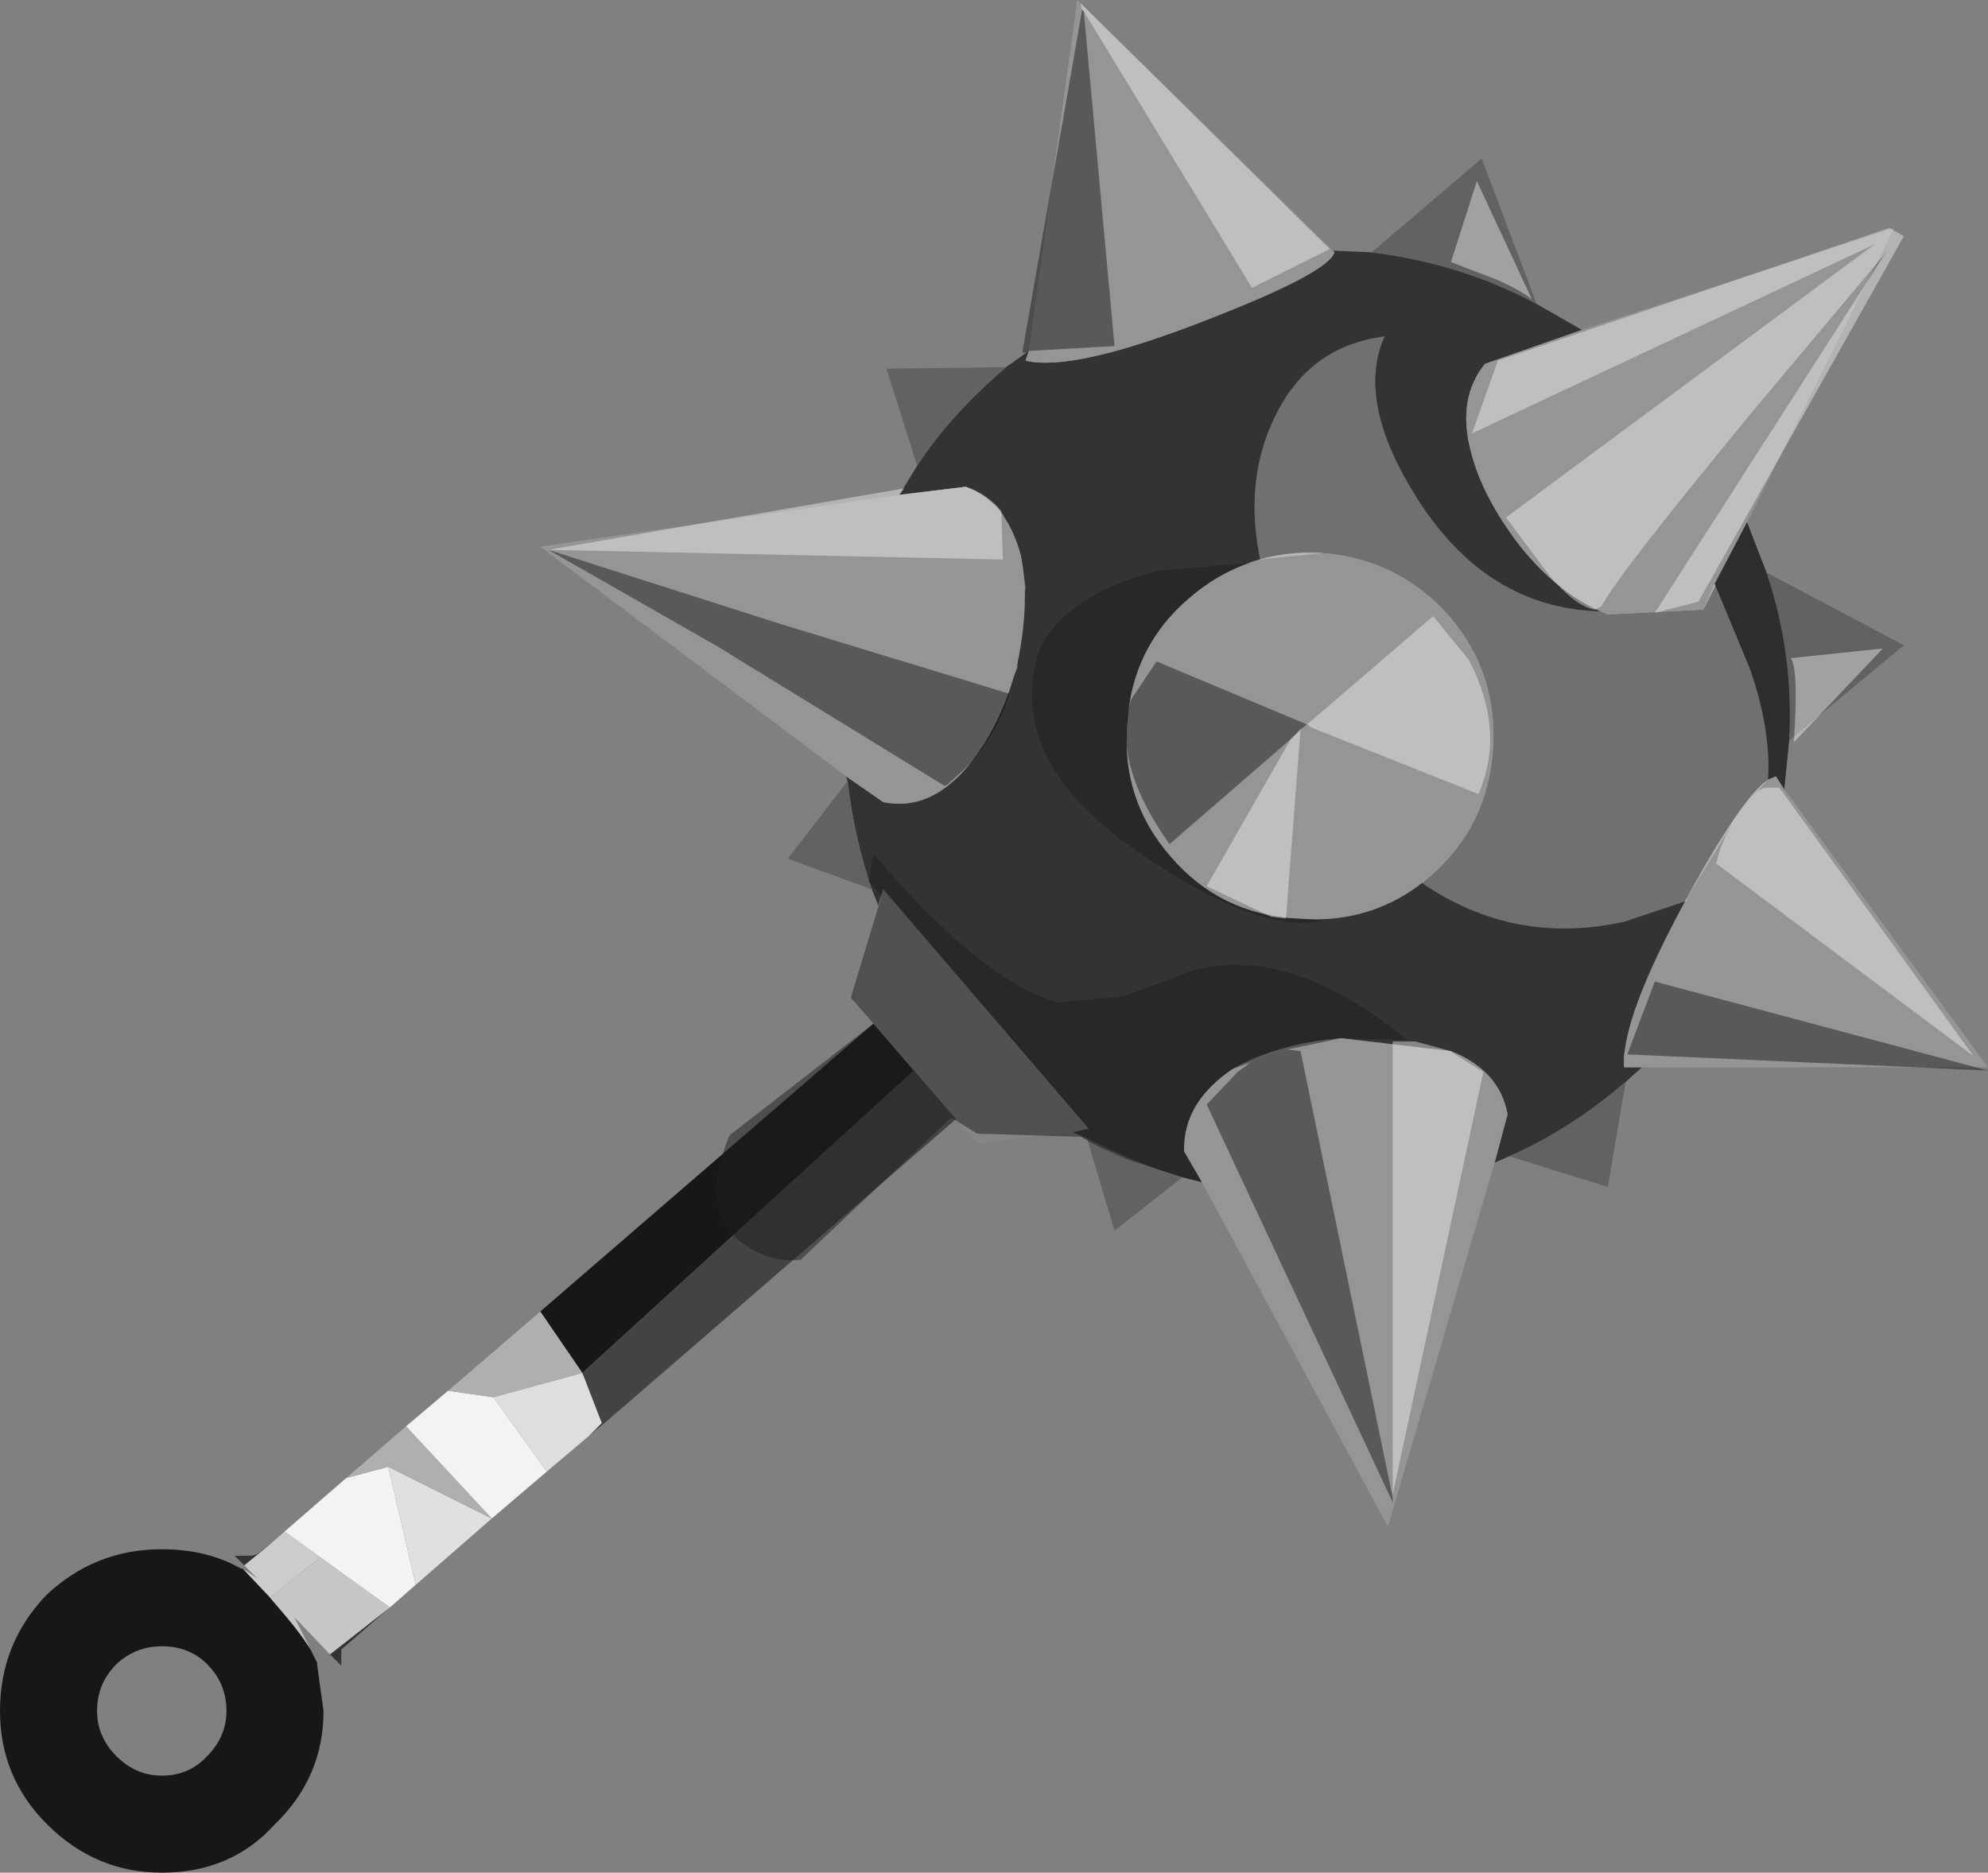 <svg xmlns="http://www.w3.org/2000/svg" xmlns:ffdec="https://www.free-decompiler.com/flash" xmlns:xlink="http://www.w3.org/1999/xlink" ffdec:objectType="frame" width="61.45" height="57.9"><rect width="100%" height="100%" fill="#808080" stroke="none"/><use ffdec:characterId="1" xlink:href="#a" width="61.45" height="57.9"/><defs><g id="a" fill-rule="evenodd"><path fill="#333" d="m27.15 28-.2-.5q-.55-1.6-.75-3.35l-.05-.15 1.15.8q1.45.3 2.65-1.15l.5-.7 1-2.3v-.15l.25-2.35-.15-1L31 15.9l-.25-.3-.9-.55-2.05.25.55-.9q1-1.55 2.75-3.05l.7-.5-.1.3q1.45.35 5.45-1.2 3.9-1.5 4.1-2.15l-.05-.05 1.2.05q2.8.35 5.1 1.6l1.4.8-3 1.05q-.85 1.05-.45 2.65.35 1.45 1.55 3 1.2 1.5 2.7 2.1l2.95-.15 1.35-2.7.6 1.55q.85 2.5.7 5.2l-.15 1.5-.25-.4q-.75.1-2.75 3.75L51.1 29.9l-.65 1.7-.25 1v.4h.55l-.5.45q-1.75 1.5-3.6 2.3l-.45.2.4-1.5q-.25-1.35-1.75-1.95l-3.4-.4h-.1l-1.3.25q-1.05.2-1.95.7-.95.65-1.3 1.5l-.2 1v.05l.55.95-.6-.15q-1.4-.4-2.95-1.2l-.45-.2.5-.1-1.8-2.1-4.55-5.3zm-8 15.6-.95.8.4-.4zm-7.1 6.1-1.5 1.3v.5l-.35-.35zm-4.5-1.3-.3-.3h.55l.15-.05.4-.3zm29.2-29.9Q35 20 34.85 22.35q-.2 2.4 1.35 4.15 1.5 1.75 3.9 1.9 2.35.2 4.1-1.3 1.8-1.55 1.95-3.95.15-2.35-1.35-4.1-1.55-1.75-3.9-1.95-2.35-.15-4.15 1.4"/><path fill="#ccc" d="m7.5 48.5.45.3-.4-.4.8-.65.05-.05.4-.35 1.1.8-1.55 1.25z"/><path fill="#f3f3f3" d="m16.9 45.5-1.7 1.45-2.65-2.85 1.3-1.1 1.4.2zM12.85 49l-.8.7-2.15-1.55-1.1-.8 1.9-1.65 1.3-.35z"/><path fill="#171717" d="M9.8 51.4v.05l.2 1.45q0 2.05-1.5 3.5-1.35 1.5-3.5 1.5-2.05 0-3.55-1.5Q0 54.95 0 52.9q0-2.1 1.45-3.6 1.5-1.4 3.55-1.4 1.4 0 2.45.6h.05l.85.9.3.35q.95 1.1 1.15 1.65m6.9-10.85 10.3-8.9 1.25 1.45L18 42.45zM3.6 51.45q-.6.6-.6 1.45 0 .8.6 1.4t1.4.6q.85 0 1.4-.6.6-.6.6-1.4 0-.85-.6-1.45-.55-.55-1.4-.55-.8 0-1.4.55"/><path fill="#858585" d="m27.15 28 .15-.5 4.55 5.3 1.8 2.1-.5.1-2.95.35-.65-.75-1.3-1.5L27 31.65l-.65-.7z"/><path fill="#434343" d="m29.55 34.6-10.4 9-.55.4-.6-1.55 10.25-9.35z"/><path fill="#dedede" d="m18.2 44.4-1.3 1.1-1.65-2.3 2.75-.75.6 1.55z"/><path fill="#e0e0e0" d="M15.2 46.95 12.85 49 12 45.35z"/><path fill="#c6c6c6" d="M10.2 51.15 9.1 50l.7 1.4q-.2-.55-1.15-1.65l-.3-.35 1.55-1.25 2.15 1.55z"/><path fill="#afafaf" d="m10.7 45.7 1.85-1.6 2.65 2.85-3.2-1.6zm3.15-2.7 2.85-2.45 1.3 1.9-2.75.75z"/><path fill="#626262" d="m54.6 17.7 4.25 2.25-3.55 2.95q.15-2.7-.7-5.2M45.8 4.9l1.7 4.5q-2.3-1.25-5.1-1.6zm-18.4 6.5 3.7-.05q-1.75 1.5-2.75 3.05zm-.45 16.1-2.6-.95 1.85-2.4q.2 1.75.75 3.35m19.7 8.25q1.85-.8 3.6-2.3l-.55 3.25zM33.6 35.2q1.55.8 2.95 1.2l-2.1 1.65z"/><path fill="#959595" d="M52.65 18.85 49.7 19q-1.5-.6-2.7-2.1-1.2-1.55-1.55-3-.4-1.6.45-2.65l3-1.05 9.65-3.15-4.55 9.1zm2.5 5.55 6.3 8.6H50.2q-.1-1.5 1.95-5.25 2-3.65 2.75-3.75zM41.25 7.8q-.2.65-4.1 2.15-4 1.55-5.45 1.2l.1-.3L33.3 0l7.9 7.75zm-4.5 10.7q1.8-1.55 4.15-1.4 2.35.2 3.9 1.95 1.5 1.75 1.35 4.1-.15 2.4-1.95 3.95-1.75 1.5-4.1 1.3-2.4-.15-3.9-1.9-1.55-1.75-1.35-4.15.15-2.35 1.9-3.85m-5.3 2q-.45 1.85-1.5 3.15-1.2 1.45-2.65 1.15l-1.15-.8-9.45-7.1 11.1-1.6 2.05-.25q1.25.45 1.7 2.1.3 1.45-.1 3.35m13.4 12q1.5.6 1.75 1.95l-.4 1.5-3.3 11.25-5.75-10.65-.55-.95q-.05-1.5 1.5-2.55 1.45-.8 3.35-.95z"/><path fill="#2e2e2e" d="M54.65 24.1q.1-1.5-.55-3.4L53 18.05l1-1.9.6 1.55q.85 2.5.7 5.2l-.15 1.5-.25-.4z"/><path fill="#fff" fill-opacity=".4" d="M33.45.3 33.4.1l7.7 7.6-2.4 1.2L33.5.35zM58.3 7.8l-4.15 4.95q-4.2 5.1-4.65 6l-.2.1q-.6-.1-1.4-1.05L46.55 16l11.4-8.45L45.5 13.4l.8-2.25 12.1-4.1.45.25-6.35 11.3-1.35.35zm-4.8 17.75.05-.15.55-.75.05-.05h.05q.2-.25.45-.25H55l6 8.3-7.95-5.95q.15-.65.45-1.15m1.85-5.2 2.85-.3-2.75 2.9q.15-2.3-.1-2.6m-9.6-11.9-.9-.35.8-2.5 1.7 3.65q-.6-.45-1.6-.8M40.4 22.4l3.9-3.35 1.1 1.35q1.15 2.2.3 4.15l-5.15-2.05zm-.2.15-.45 5.85-.45-.05-2-.95 2.6-4.55zM16.95 17l11-1.9-.15.2 2.05-.25q.65.2 1.1.75l.05 1.5zm28.9 16.15-2.8 13.05v-14h.7l1.1.3.05.05z"/><path fill-opacity=".4" d="m33.45.3.05.05.95 10.35-2.65.15-.05.05h-.15zm28 32.8-11.15-.5.85-2.25zm-26.6-11.05.1-.4.8-1.2 4.65 1.95-.2.15-.3.3-3.75 3.25q-1.35-1.9-1.35-3.45l.05-.1v-.2l-.05-.1zM16.95 17l7.2 2.3 7.05 2.15q-.4 1.25-1.25 2.2l-.65.6-.1.05-7-4.3zM39.8 32.45l.4.05 2.85 13.8v.15l-5.75-12.3.95-1 .4-.3.35-.2.45-.15h.2z"/><path fill="#fff" fill-opacity=".298" d="m53.5 25.55-1.35 2.2v.1l-1.95.65q-3.4.75-6.25-1.2l.25-.2q1.8-1.55 1.95-3.95.15-2.35-1.35-4.1-1.55-1.75-3.9-1.95l-1.95.2q-.5-2.45.45-4.4 1.05-2.2 3.4-2.5-.9 2 1 5 2.15 3.4 5.65 3.5l.25.1 2.95-.15.35-.8 1.1 2.65q.65 1.9.55 3.4l-.45.5h-.05l-.05.05-.55.75z"/><path fill="#1c1c1c" fill-opacity=".498" d="M39.75 28.4h.35l.85.05q-2 .5-5.75-2.1-4.3-2.95-3-6.45 1-1.6 3.6-2.25l2.85-.25q-1.05.35-1.9 1.1-1.65 1.4-1.9 3.55l-.05.2.05.1v.2l-.05.1q-.05 2.2 1.4 3.85 1.25 1.45 3.1 1.85zm-1.1 4.45-.55.2q-1.55 1.05-1.5 2.55l.55.95-.6-.15-1.7-.55-.9-.4-.55-.3-3.2-.1-.8-.5-4.65 4.4q-.9.1-1.7-.45-1.5-.95-.5-3.4L27 31.65l-.7-.8.95-3.15-.4-.45.15-.85q3.3 3.9 5.7 4.6l2.05-.2 2.15-.8q2.95-.8 6.6 2.15l-2.05-.05-1.65.35-.15.05h-.2l-.45.15z"/></g></defs></svg>